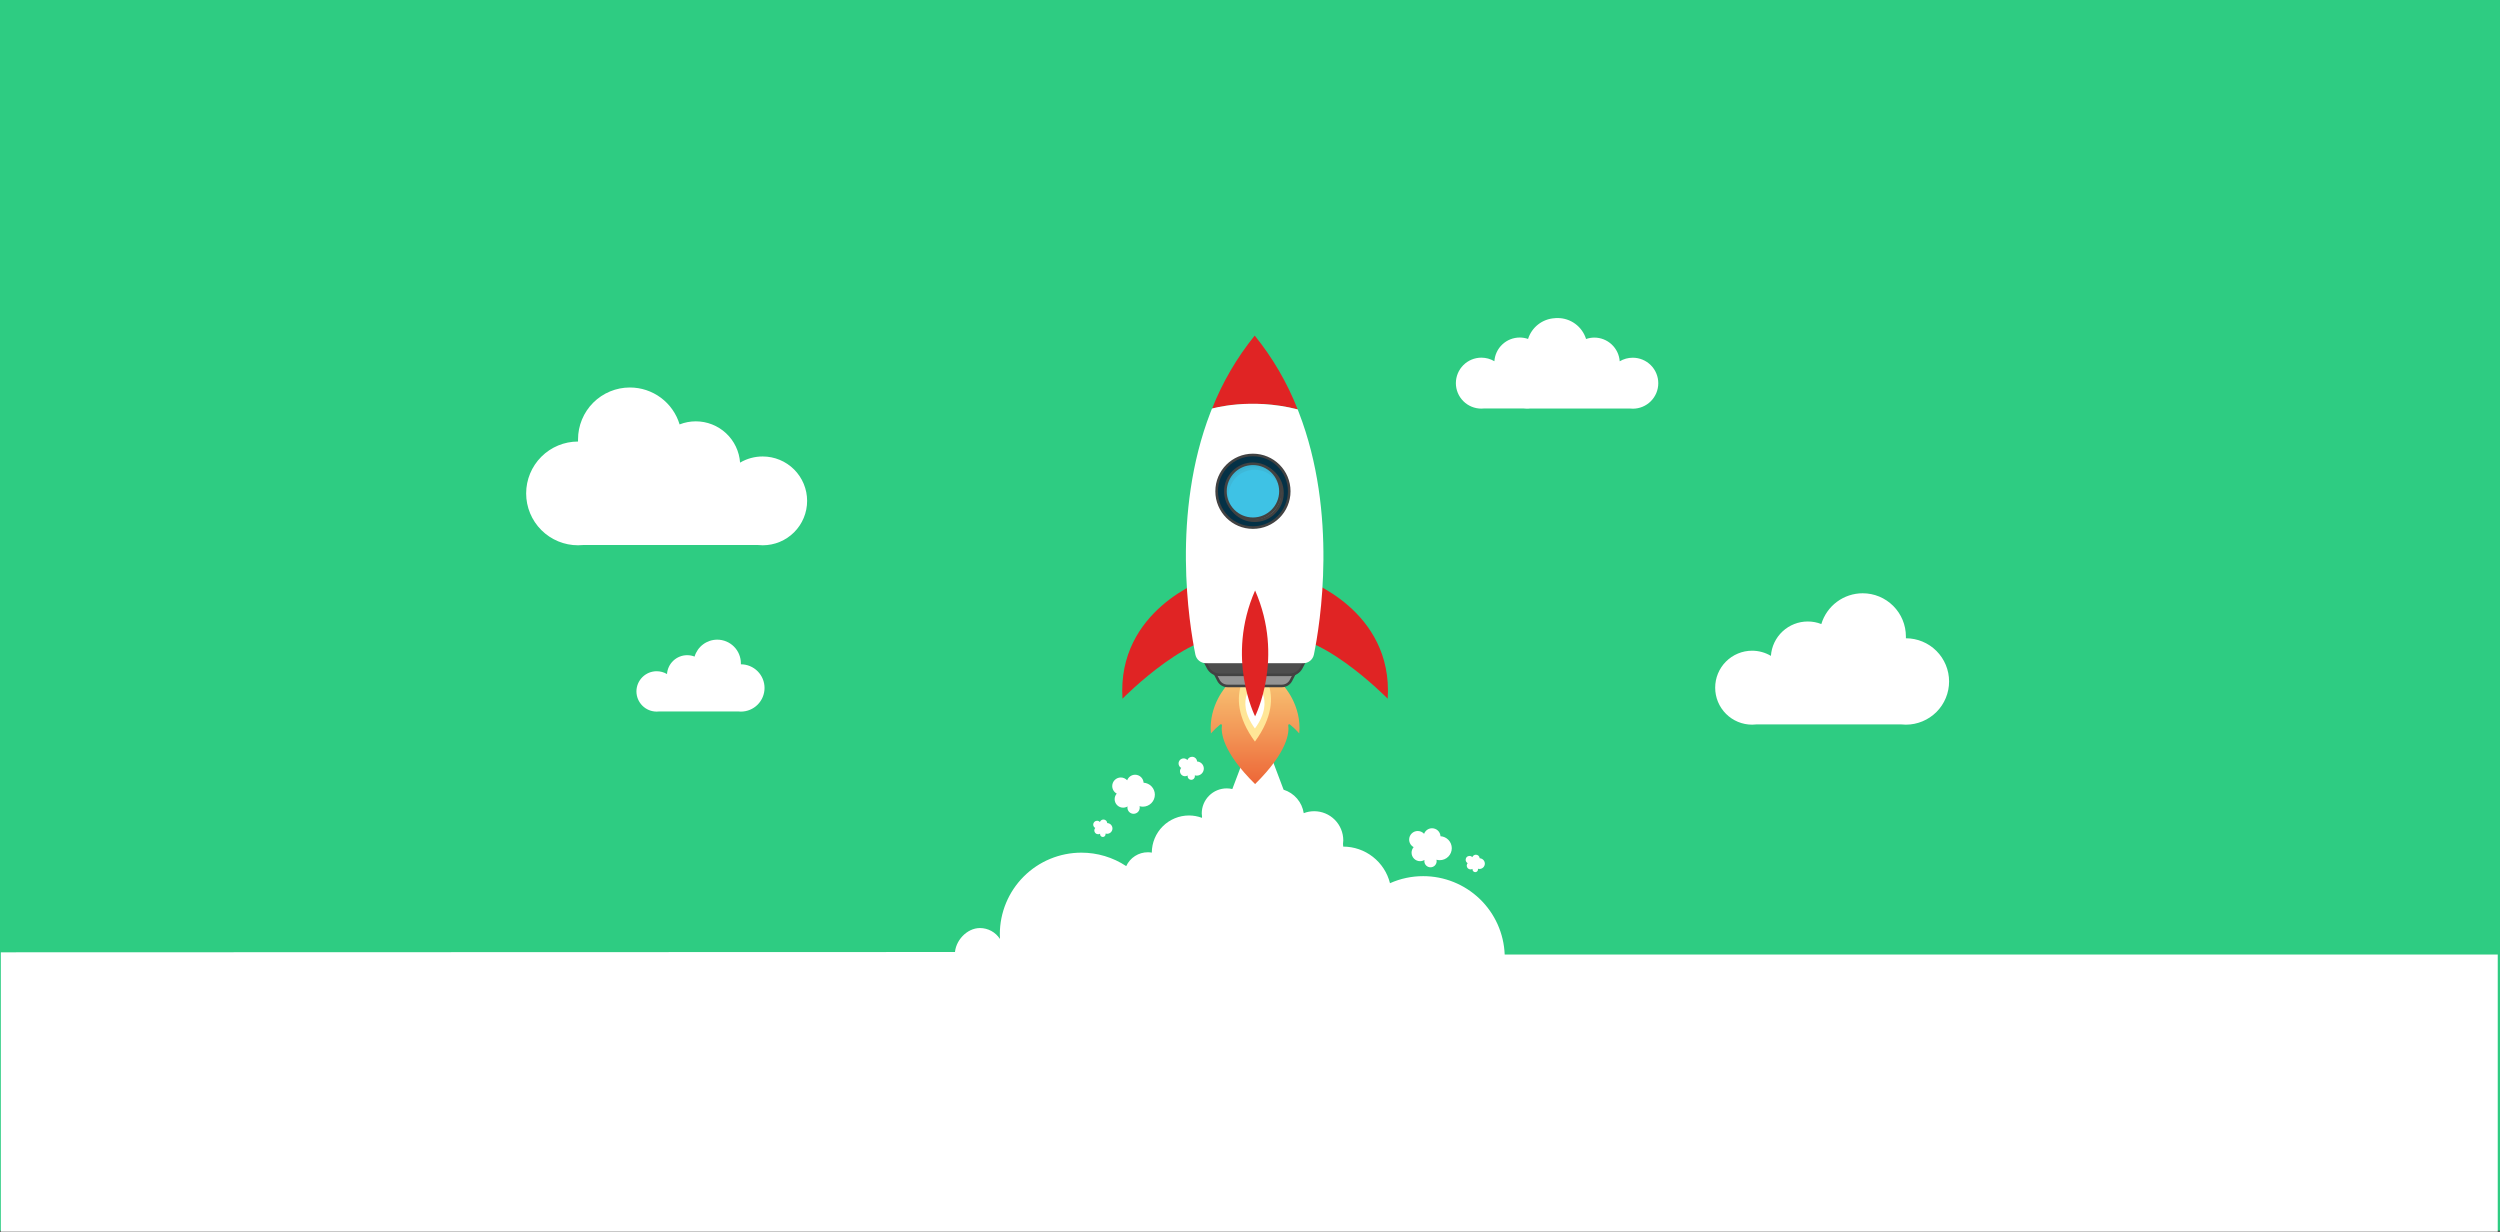 <svg width="1920" height="946" viewBox="0 0 1920 946" fill="none" xmlns="http://www.w3.org/2000/svg">
<rect x="0" y="0" width="1920" height="946" fill="#333333" stroke="none"/>
<path d="M1920 0H0V945.231H1920V0Z" fill="#2ECC82"/>
<path d="M734.762 731.146L0.637 731.371V945.903H1918.27V733.084H1155.6C1154.98 716.899 1148.1 701.587 1136.43 690.362C1124.75 679.137 1109.18 672.873 1092.98 672.885C1084.2 672.875 1075.52 674.719 1067.51 678.296C1065.51 670.277 1060.89 663.156 1054.38 658.065C1047.88 652.974 1039.85 650.205 1031.59 650.199C1031.59 649.526 1031.52 648.864 1031.43 648.202C1031.57 647.263 1031.63 646.315 1031.64 645.367C1031.63 639.437 1029.27 633.751 1025.08 629.559C1020.89 625.367 1015.2 623.012 1009.27 623.012C1006.53 623.014 1003.82 623.523 1001.27 624.512C1000.64 620.36 998.859 616.469 996.124 613.283C993.389 610.096 989.812 607.744 985.804 606.494L974.898 577.617H957.175L946.435 605.974C945.027 605.652 943.589 605.486 942.146 605.478C937.054 605.478 932.17 607.501 928.569 611.101C924.969 614.702 922.946 619.586 922.946 624.678C922.952 625.612 923.031 626.544 923.182 627.466C923.182 627.679 923.111 627.88 923.087 628.093C919.917 626.906 916.56 626.293 913.174 626.285C905.605 626.288 898.346 629.292 892.989 634.639C887.631 639.985 884.612 647.238 884.593 654.807C883.594 654.633 882.582 654.542 881.568 654.535C878.069 654.533 874.643 655.534 871.694 657.418C868.746 659.303 866.4 661.993 864.932 665.169C854.715 658.419 842.736 654.827 830.49 654.843C822.267 654.843 814.124 656.462 806.526 659.609C798.928 662.756 792.025 667.369 786.21 673.184C780.395 678.999 775.783 685.902 772.636 693.5C769.489 701.097 767.869 709.24 767.869 717.464C767.869 718.386 767.869 719.295 767.951 720.205C767.951 720.501 767.951 720.808 767.951 721.103C766.292 718.538 764.017 716.43 761.335 714.968C758.652 713.507 755.646 712.741 752.591 712.738C742.454 712.738 733.344 722.722 733.344 732.824" fill="white"/>
<path d="M1106.32 642.224C1106.22 640.566 1105.49 639.008 1104.28 637.87C1103.07 636.733 1101.47 636.101 1099.81 636.104C1098.48 636.102 1097.17 636.511 1096.08 637.274C1094.99 638.037 1094.16 639.117 1093.7 640.369C1093.08 639.689 1092.33 639.145 1091.49 638.773C1090.65 638.401 1089.74 638.208 1088.82 638.207C1087.07 638.207 1085.39 638.901 1084.16 640.138C1082.92 641.374 1082.23 643.051 1082.23 644.8C1082.23 645.986 1082.55 647.151 1083.15 648.171C1083.76 649.19 1084.63 650.026 1085.68 650.589C1084.65 651.776 1084.08 653.295 1084.08 654.866C1084.08 656.594 1084.77 658.251 1085.99 659.474C1087.21 660.697 1088.86 661.385 1090.59 661.388C1091.79 661.394 1092.97 661.063 1093.99 660.431C1093.93 660.739 1093.9 661.051 1093.9 661.365C1093.9 662.618 1094.4 663.82 1095.28 664.707C1096.17 665.593 1097.37 666.091 1098.63 666.091C1099.88 666.091 1101.08 665.593 1101.97 664.707C1102.85 663.82 1103.35 662.618 1103.35 661.365C1103.35 660.994 1103.3 660.626 1103.21 660.266C1104.04 660.498 1104.89 660.617 1105.75 660.62C1108.2 660.62 1110.54 659.649 1112.27 657.921C1114 656.193 1114.97 653.849 1114.97 651.404C1114.96 649.062 1114.07 646.808 1112.46 645.103C1110.85 643.398 1108.66 642.368 1106.32 642.224Z" fill="white"/>
<path d="M878.283 601.12C878.184 599.462 877.454 597.905 876.244 596.767C875.033 595.629 873.434 594.997 871.773 595C870.44 594.999 869.139 595.407 868.047 596.17C866.954 596.933 866.122 598.014 865.664 599.265C865.046 598.585 864.293 598.042 863.452 597.669C862.612 597.297 861.703 597.104 860.784 597.103C859.038 597.103 857.363 597.796 856.127 599.03C854.891 600.264 854.195 601.938 854.191 603.684C854.192 604.874 854.513 606.041 855.123 607.062C855.732 608.083 856.607 608.921 857.653 609.486C856.614 610.668 856.042 612.189 856.046 613.763C856.046 615.491 856.732 617.148 857.953 618.37C859.173 619.593 860.829 620.282 862.557 620.285C863.757 620.285 864.935 619.954 865.96 619.328C865.898 619.639 865.867 619.956 865.865 620.273C865.865 621.527 866.363 622.729 867.249 623.615C868.136 624.501 869.338 624.999 870.591 624.999C871.845 624.999 873.047 624.501 873.933 623.615C874.819 622.729 875.317 621.527 875.317 620.273C875.312 619.899 875.265 619.526 875.176 619.162C876.001 619.404 876.856 619.527 877.716 619.529C880.16 619.529 882.504 618.558 884.233 616.829C885.961 615.101 886.932 612.757 886.932 610.313C886.93 607.968 886.035 605.712 884.428 604.004C882.821 602.296 880.624 601.265 878.283 601.12Z" fill="white"/>
<path d="M1136.39 659.145C1136.34 658.406 1136.02 657.711 1135.48 657.204C1134.94 656.696 1134.22 656.415 1133.48 656.416C1132.89 656.417 1132.3 656.599 1131.81 656.939C1131.32 657.279 1130.95 657.76 1130.74 658.318C1130.47 658.014 1130.13 657.77 1129.76 657.603C1129.38 657.436 1128.98 657.35 1128.57 657.349C1127.79 657.349 1127.04 657.659 1126.49 658.211C1125.93 658.763 1125.63 659.511 1125.63 660.291C1125.62 660.823 1125.76 661.346 1126.03 661.803C1126.3 662.261 1126.69 662.637 1127.16 662.891C1126.7 663.421 1126.45 664.102 1126.45 664.805C1126.45 665.576 1126.76 666.315 1127.3 666.86C1127.85 667.405 1128.59 667.712 1129.36 667.712C1129.9 667.712 1130.42 667.565 1130.88 667.286C1130.86 667.423 1130.86 667.562 1130.88 667.7C1130.88 667.977 1130.94 668.252 1131.04 668.509C1131.15 668.766 1131.31 668.999 1131.5 669.195C1131.7 669.392 1131.93 669.547 1132.19 669.654C1132.45 669.76 1132.72 669.815 1133 669.815C1133.56 669.815 1134.1 669.592 1134.49 669.195C1134.89 668.799 1135.11 668.261 1135.11 667.7C1135.11 667.537 1135.09 667.374 1135.05 667.215C1135.44 667.32 1135.84 667.372 1136.24 667.369C1137.33 667.369 1138.38 666.934 1139.15 666.161C1139.92 665.388 1140.36 664.339 1140.36 663.245C1140.35 662.183 1139.93 661.164 1139.19 660.401C1138.46 659.637 1137.45 659.188 1136.39 659.145Z" fill="white"/>
<path d="M919.366 584.826C919.309 583.847 918.879 582.927 918.165 582.255C917.451 581.583 916.507 581.209 915.526 581.211C914.739 581.21 913.97 581.451 913.323 581.901C912.677 582.351 912.184 582.989 911.911 583.728C911.546 583.325 911.101 583.004 910.605 582.784C910.108 582.564 909.571 582.451 909.028 582.452C908.516 582.452 908.01 582.552 907.538 582.749C907.065 582.945 906.636 583.232 906.275 583.594C905.914 583.957 905.628 584.386 905.433 584.859C905.238 585.332 905.139 585.839 905.141 586.351C905.14 587.05 905.328 587.737 905.686 588.338C906.044 588.939 906.558 589.433 907.173 589.765C906.56 590.465 906.224 591.364 906.228 592.294C906.228 593.315 906.634 594.295 907.356 595.017C908.078 595.74 909.058 596.146 910.079 596.146C910.789 596.149 911.485 595.952 912.088 595.578C912.07 595.763 912.07 595.949 912.088 596.134C912.088 596.873 912.382 597.583 912.905 598.105C913.428 598.628 914.137 598.922 914.877 598.922C915.617 598.922 916.328 598.629 916.852 598.106C917.377 597.584 917.674 596.874 917.677 596.134C917.673 595.915 917.646 595.697 917.594 595.484C918.083 595.621 918.587 595.693 919.095 595.697C920.537 595.693 921.92 595.118 922.939 594.097C923.957 593.076 924.53 591.692 924.53 590.25C924.528 588.856 923.992 587.516 923.031 586.507C922.07 585.498 920.758 584.896 919.366 584.826Z" fill="white"/>
<path d="M850.365 632.134C850.32 631.393 849.995 630.697 849.455 630.188C848.915 629.679 848.201 629.394 847.459 629.393C846.861 629.392 846.277 629.576 845.787 629.918C845.297 630.261 844.924 630.745 844.718 631.307C844.445 631 844.11 630.754 843.735 630.587C843.36 630.42 842.954 630.335 842.544 630.338C841.762 630.338 841.013 630.647 840.459 631.199C839.906 631.75 839.593 632.498 839.59 633.28C839.589 633.811 839.733 634.332 840.005 634.788C840.278 635.244 840.669 635.617 841.138 635.867C840.672 636.401 840.416 637.085 840.417 637.793C840.42 638.565 840.729 639.305 841.276 639.849C841.823 640.394 842.563 640.7 843.335 640.7C843.873 640.701 844.4 640.553 844.86 640.275C844.841 640.412 844.841 640.551 844.86 640.688C844.86 641.249 845.082 641.787 845.479 642.184C845.876 642.58 846.414 642.803 846.974 642.803C847.533 642.8 848.068 642.576 848.462 642.179C848.856 641.783 849.078 641.247 849.078 640.688C849.101 640.523 849.101 640.356 849.078 640.192C849.461 640.305 849.859 640.36 850.259 640.357C850.8 640.357 851.336 640.25 851.835 640.043C852.335 639.836 852.789 639.532 853.171 639.149C853.553 638.766 853.855 638.311 854.061 637.811C854.267 637.311 854.372 636.775 854.371 636.234C854.365 635.164 853.944 634.139 853.197 633.374C852.45 632.609 851.434 632.164 850.365 632.134Z" fill="white"/>
<path d="M585.771 350.574C579.654 350.553 573.644 352.186 568.379 355.3C567.778 346.692 563.934 338.632 557.623 332.746C551.312 326.86 543.004 323.588 534.374 323.588C530.116 323.588 525.895 324.39 521.933 325.951C519.462 317.751 514.416 310.565 507.543 305.458C500.669 300.35 492.332 297.593 483.769 297.594C478.537 297.592 473.357 298.621 468.523 300.622C463.689 302.623 459.297 305.557 455.597 309.255C451.898 312.954 448.963 317.345 446.96 322.179C444.958 327.012 443.927 332.192 443.927 337.423C443.927 337.991 443.927 338.546 443.927 339.101C433.361 339.101 423.227 343.299 415.755 350.771C408.283 358.242 404.086 368.376 404.086 378.943C404.089 389.507 408.288 399.638 415.759 407.107C423.231 414.576 433.363 418.772 443.927 418.772C445.298 418.772 446.657 418.701 447.992 418.571H582.061C583.293 418.704 584.532 418.771 585.771 418.772C590.248 418.774 594.682 417.893 598.819 416.181C602.956 414.469 606.716 411.958 609.882 408.793C613.049 405.627 615.561 401.869 617.274 397.732C618.988 393.596 619.87 389.162 619.87 384.685C619.872 380.206 618.991 375.771 617.278 371.632C615.565 367.494 613.054 363.733 609.887 360.566C606.72 357.398 602.961 354.885 598.823 353.171C594.685 351.456 590.25 350.574 585.771 350.574Z" fill="white"/>
<path d="M1345.57 499.744C1350.67 499.741 1355.67 501.112 1360.06 503.714C1360.55 496.536 1363.76 489.814 1369.02 484.911C1374.29 480.008 1381.22 477.289 1388.41 477.306C1391.96 477.303 1395.48 477.968 1398.78 479.268C1400.83 472.435 1405.03 466.446 1410.76 462.189C1416.48 457.933 1423.43 455.635 1430.56 455.637C1439.36 455.637 1447.79 459.131 1454.01 465.351C1460.23 471.571 1463.73 480.006 1463.73 488.802C1463.73 489.263 1463.73 489.736 1463.73 490.197C1472.52 490.197 1480.96 493.691 1487.18 499.91C1493.4 506.129 1496.9 514.565 1496.9 523.362C1496.9 532.162 1493.41 540.601 1487.19 546.823C1480.96 553.045 1472.52 556.54 1463.73 556.54C1462.6 556.541 1461.47 556.481 1460.35 556.363H1348.71C1347.69 556.482 1346.65 556.541 1345.62 556.54C1338.1 556.54 1330.89 553.553 1325.57 548.235C1320.25 542.917 1317.26 535.704 1317.26 528.183C1317.25 524.456 1317.97 520.764 1319.39 517.317C1320.81 513.87 1322.89 510.736 1325.52 508.095C1328.15 505.454 1331.27 503.357 1334.72 501.924C1338.16 500.491 1341.84 499.75 1345.57 499.744Z" fill="white"/>
<path d="M504.33 515.505C507.12 515.505 509.859 516.256 512.258 517.679C512.525 513.748 514.274 510.065 517.151 507.374C520.029 504.683 523.82 503.184 527.76 503.181C529.701 503.182 531.625 503.547 533.432 504.257C534.546 500.505 536.842 497.213 539.978 494.872C543.114 492.53 546.922 491.263 550.836 491.26C555.652 491.26 560.271 493.173 563.677 496.579C567.083 499.984 568.996 504.604 568.996 509.42C568.996 509.68 568.996 509.928 568.996 510.188C573.813 510.188 578.434 512.101 581.841 515.506C585.249 518.912 587.165 523.531 587.168 528.348C587.165 533.166 585.249 537.785 581.841 541.19C578.434 544.596 573.813 546.509 568.996 546.509C568.37 546.509 567.814 546.508 567.141 546.414H506.02C505.459 546.475 504.895 546.507 504.33 546.509C500.209 546.509 496.255 544.872 493.34 541.958C490.424 539.045 488.784 535.093 488.781 530.971C488.803 526.862 490.451 522.928 493.365 520.03C496.278 517.132 500.221 515.505 504.33 515.505Z" fill="white"/>
<path d="M1253.92 274.732C1250.4 274.727 1246.95 275.674 1243.94 277.473C1243.59 272.541 1241.39 267.922 1237.78 264.544C1234.17 261.166 1229.42 259.28 1224.48 259.265C1222.3 259.274 1220.15 259.641 1218.1 260.352C1216.65 255.689 1213.75 251.61 1209.82 248.715C1205.89 245.819 1201.13 244.258 1196.25 244.26C1195.48 244.26 1194.72 244.26 1193.97 244.378C1189.35 244.66 1184.93 246.334 1181.29 249.179C1177.64 252.025 1174.94 255.908 1173.55 260.317C1171.49 259.594 1169.32 259.222 1167.14 259.218C1162.19 259.23 1157.43 261.115 1153.82 264.493C1150.21 267.872 1148.02 272.493 1147.68 277.426C1144.65 275.629 1141.2 274.682 1137.68 274.684C1132.49 274.688 1127.52 276.75 1123.85 280.419C1120.18 284.087 1118.12 289.062 1118.11 294.251C1118.11 299.44 1120.17 304.417 1123.84 308.086C1127.51 311.756 1132.49 313.817 1137.68 313.817C1138.39 313.82 1139.11 313.78 1139.82 313.699H1169.88C1170.76 313.812 1171.65 313.871 1172.55 313.876C1173.34 313.876 1174.12 313.876 1174.91 313.758H1217.81C1218.25 313.758 1218.69 313.758 1219.13 313.758C1219.58 313.758 1220.01 313.758 1220.45 313.758H1251.86C1252.57 313.833 1253.28 313.873 1253.99 313.876C1259.18 313.876 1264.16 311.815 1267.83 308.145C1271.5 304.476 1273.56 299.499 1273.56 294.31C1273.56 291.733 1273.05 289.182 1272.06 286.802C1271.08 284.422 1269.63 282.261 1267.8 280.442C1265.98 278.622 1263.81 277.182 1261.43 276.202C1259.05 275.222 1256.5 274.722 1253.92 274.732Z" fill="white"/>
<path d="M985.58 526.459H942.229C942.229 526.459 928.051 541.346 929.977 563.264C932.186 560.77 934.597 558.462 937.184 556.364C937.312 556.268 937.466 556.212 937.625 556.204C937.785 556.196 937.944 556.235 938.081 556.318C938.218 556.4 938.327 556.522 938.395 556.667C938.462 556.812 938.485 556.974 938.46 557.132C937.692 562.082 938.342 576.934 963.91 602.172C989.467 576.934 990.129 562.082 989.361 557.132C989.332 556.974 989.352 556.811 989.417 556.665C989.483 556.519 989.591 556.396 989.728 556.312C989.866 556.229 990.025 556.189 990.185 556.199C990.345 556.208 990.498 556.265 990.625 556.364C993.215 558.464 995.63 560.771 997.844 563.264C999.794 541.346 985.58 526.459 985.58 526.459Z" fill="url(#paint0_linear_1263_1049)"/>
<path d="M963.781 509.562C963.781 509.562 936.026 531.598 963.781 569.537C991.547 531.598 963.781 509.562 963.781 509.562Z" fill="#FFE697"/>
<path d="M963.781 523.645C963.781 523.645 947.24 536.807 963.781 559.481C980.37 536.807 963.781 523.645 963.781 523.645Z" fill="white"/>
<path d="M932.633 516.51L935.787 522.595C936.446 523.863 937.439 524.926 938.66 525.667C939.881 526.409 941.283 526.801 942.711 526.801H984.538C985.967 526.803 987.369 526.411 988.59 525.669C989.811 524.927 990.805 523.864 991.462 522.595L994.616 516.51H932.633Z" fill="#949494" stroke="#424242" stroke-width="2" stroke-miterlimit="10"/>
<path d="M923.703 504.979L927.768 512.812C928.614 514.448 929.894 515.821 931.467 516.779C933.04 517.737 934.846 518.245 936.688 518.247H990.531C992.373 518.245 994.179 517.737 995.752 516.779C997.326 515.821 998.605 514.448 999.452 512.812L1003.52 504.979H923.703Z" fill="#4D4D4D" stroke="#424242" stroke-width="2" stroke-miterlimit="10"/>
<path d="M1002.13 444.979C1002.13 444.979 1070.08 468.326 1065.76 536.607C1065.76 536.607 1008.55 478.322 977.414 490.799L1002.13 444.979Z" fill="#E02424"/>
<path d="M925.687 444.979C925.687 444.979 857.737 468.326 862.061 536.607C862.061 536.607 919.259 478.322 950.405 490.799L925.687 444.979Z" fill="#E02424"/>
<path d="M996.628 314.444C988.595 293.96 977.461 274.832 963.615 257.73C949.915 274.656 938.871 293.569 930.863 313.818C952.522 308.791 975.068 309.006 996.628 314.444Z" fill="#E02424"/>
<path d="M997.523 316.759L996.613 314.396C960.258 305.062 930.825 313.782 930.825 313.782L929.644 316.712C899.597 394.493 913.22 478.925 918.053 502.757C918.438 504.615 919.45 506.284 920.919 507.484C922.388 508.685 924.226 509.343 926.123 509.35H1000.99C1002.88 509.346 1004.72 508.688 1006.2 507.488C1007.67 506.287 1008.68 504.617 1009.07 502.757C1013.95 478.973 1027.56 394.54 997.523 316.759Z" fill="white"/>
<path d="M962.255 405.173C977.649 405.173 990.128 392.694 990.128 377.3C990.128 361.907 977.649 349.428 962.255 349.428C946.862 349.428 934.383 361.907 934.383 377.3C934.383 392.694 946.862 405.173 962.255 405.173Z" fill="#043146" stroke="#424242" stroke-width="2" stroke-miterlimit="10"/>
<path d="M971.665 398.324C982.568 393.866 987.792 381.415 983.334 370.512C978.876 359.61 966.424 354.386 955.521 358.844C944.619 363.302 939.395 375.754 943.853 386.656C948.311 397.558 960.763 402.782 971.665 398.324Z" fill="#7C7C7C" stroke="#424242" stroke-width="2" stroke-miterlimit="10"/>
<path d="M962.259 398.426C973.926 398.426 983.385 388.967 983.385 377.3C983.385 365.632 973.926 356.174 962.259 356.174C950.591 356.174 941.133 365.632 941.133 377.3C941.133 388.967 950.591 398.426 962.259 398.426Z" fill="#3EC2E5" stroke="#424242" stroke-width="2" stroke-miterlimit="10"/>
<g opacity="0.08">
<path d="M963.606 359.742C967.574 359.745 971.461 360.866 974.821 362.976C978.182 365.087 980.879 368.102 982.605 371.676C981.377 367.222 978.721 363.293 975.046 360.493C971.371 357.693 966.879 356.176 962.259 356.174C956.657 356.177 951.285 358.404 947.324 362.365C943.363 366.326 941.136 371.698 941.133 377.3C941.136 380.485 941.863 383.629 943.26 386.492C942.753 384.66 942.49 382.769 942.48 380.868C942.483 375.266 944.71 369.894 948.671 365.933C952.632 361.972 958.004 359.745 963.606 359.742Z" fill="black" stroke="#424242" stroke-width="2" stroke-miterlimit="10"/>
</g>
<path d="M963.912 453.486C941.144 505.32 963.912 550.124 963.912 550.124C963.912 550.124 986.68 505.32 963.912 453.486Z" fill="#E02424"/>
<defs>
<linearGradient id="paint0_linear_1263_1049" x1="963.91" y1="526.459" x2="963.91" y2="602.172" gradientUnits="userSpaceOnUse">
<stop offset="0.01" stop-color="#F7BD6F"/>
<stop offset="0.45" stop-color="#F39958"/>
<stop offset="1" stop-color="#ED6637"/>
</linearGradient>
</defs>
</svg>
